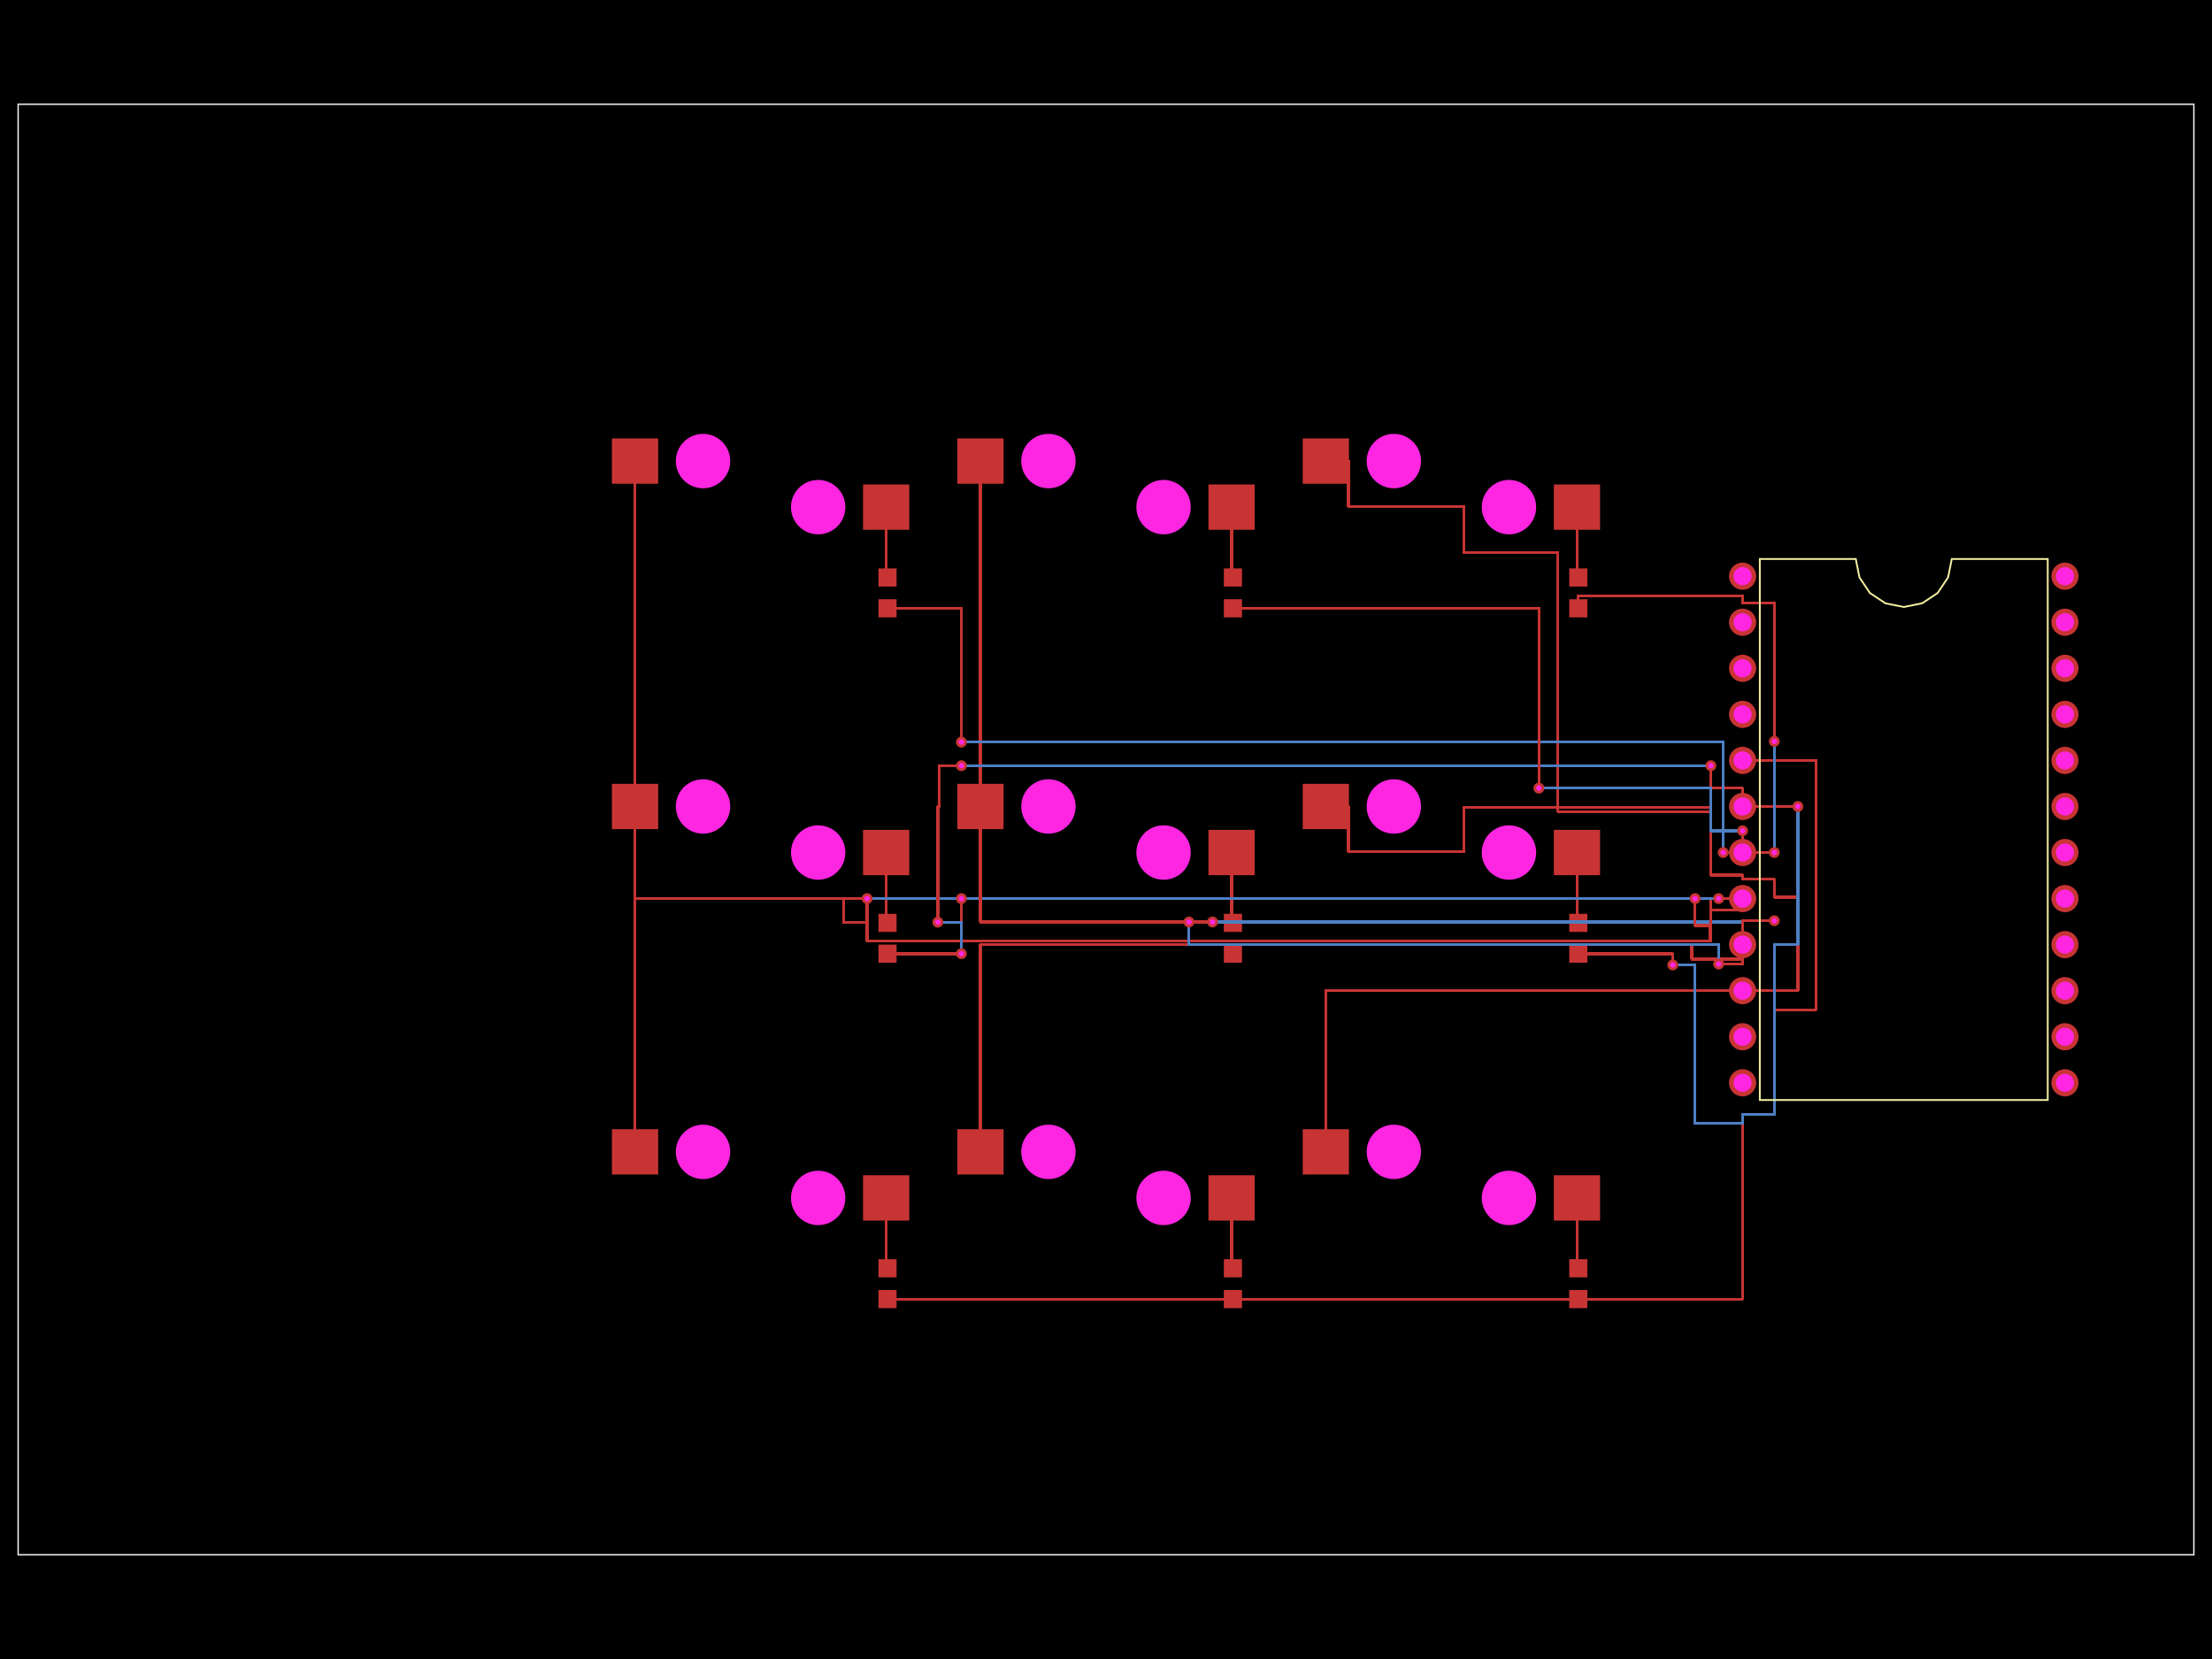 <svg xmlns="http://www.w3.org/2000/svg" width="800" height="600"><style>
              .boundary { fill: #000; }
              .pcb-board { fill: none; }
              .pcb-trace { fill: none; }
              .pcb-hole-outer { fill: rgb(200, 52, 52); }
              .pcb-hole-inner { fill: rgb(255, 38, 226); }
              .pcb-pad { }
              .pcb-boundary { fill: none; stroke: #fff; stroke-width: 0.3; }
              .pcb-silkscreen { fill: none; }
              .pcb-silkscreen-top { stroke: #f2eda1; }
              .pcb-silkscreen-bottom { stroke: #f2eda1; }
              .pcb-silkscreen-text { fill: #f2eda1; }
            </style><rect class="boundary" x="0" y="0" width="800" height="600"/><rect class="pcb-boundary" x="6.557" y="37.705" width="786.885" height="524.59"/><path class="pcb-board" d="M 6.557 562.295 L 793.443 562.295 L 793.443 37.705 L 6.557 37.705 Z" stroke="rgba(255, 255, 255, 0.5)" stroke-width="0.656"/><g transform="translate(275.082, 424.918) rotate(0) scale(1, -1)"><rect class="pcb-component" x="-9.836" y="-9.836" width="19.672" height="19.672"/><rect class="pcb-component-outline" x="-9.836" y="-9.836" width="19.672" height="19.672"/></g><g transform="translate(320.984, 464.262) rotate(90) scale(1, -1)"><rect class="pcb-component" x="-3.279" y="-8.852" width="6.557" height="17.705"/><rect class="pcb-component-outline" x="-3.279" y="-8.852" width="6.557" height="17.705"/></g><g transform="translate(400, 424.918) rotate(0) scale(1, -1)"><rect class="pcb-component" x="-9.836" y="-9.836" width="19.672" height="19.672"/><rect class="pcb-component-outline" x="-9.836" y="-9.836" width="19.672" height="19.672"/></g><g transform="translate(445.902, 464.262) rotate(90) scale(1, -1)"><rect class="pcb-component" x="-3.279" y="-8.852" width="6.557" height="17.705"/><rect class="pcb-component-outline" x="-3.279" y="-8.852" width="6.557" height="17.705"/></g><g transform="translate(524.918, 424.918) rotate(0) scale(1, -1)"><rect class="pcb-component" x="-9.836" y="-9.836" width="19.672" height="19.672"/><rect class="pcb-component-outline" x="-9.836" y="-9.836" width="19.672" height="19.672"/></g><g transform="translate(570.82, 464.262) rotate(90) scale(1, -1)"><rect class="pcb-component" x="-3.279" y="-8.852" width="6.557" height="17.705"/><rect class="pcb-component-outline" x="-3.279" y="-8.852" width="6.557" height="17.705"/></g><g transform="translate(275.082, 300) rotate(0) scale(1, -1)"><rect class="pcb-component" x="-9.836" y="-9.836" width="19.672" height="19.672"/><rect class="pcb-component-outline" x="-9.836" y="-9.836" width="19.672" height="19.672"/></g><g transform="translate(320.984, 339.344) rotate(90) scale(1, -1)"><rect class="pcb-component" x="-3.279" y="-8.852" width="6.557" height="17.705"/><rect class="pcb-component-outline" x="-3.279" y="-8.852" width="6.557" height="17.705"/></g><g transform="translate(400, 300) rotate(0) scale(1, -1)"><rect class="pcb-component" x="-9.836" y="-9.836" width="19.672" height="19.672"/><rect class="pcb-component-outline" x="-9.836" y="-9.836" width="19.672" height="19.672"/></g><g transform="translate(445.902, 339.344) rotate(90) scale(1, -1)"><rect class="pcb-component" x="-3.279" y="-8.852" width="6.557" height="17.705"/><rect class="pcb-component-outline" x="-3.279" y="-8.852" width="6.557" height="17.705"/></g><g transform="translate(524.918, 300) rotate(0) scale(1, -1)"><rect class="pcb-component" x="-9.836" y="-9.836" width="19.672" height="19.672"/><rect class="pcb-component-outline" x="-9.836" y="-9.836" width="19.672" height="19.672"/></g><g transform="translate(570.82, 339.344) rotate(90) scale(1, -1)"><rect class="pcb-component" x="-3.279" y="-8.852" width="6.557" height="17.705"/><rect class="pcb-component-outline" x="-3.279" y="-8.852" width="6.557" height="17.705"/></g><g transform="translate(275.082, 175.082) rotate(0) scale(1, -1)"><rect class="pcb-component" x="-9.836" y="-9.836" width="19.672" height="19.672"/><rect class="pcb-component-outline" x="-9.836" y="-9.836" width="19.672" height="19.672"/></g><g transform="translate(320.984, 214.426) rotate(90) scale(1, -1)"><rect class="pcb-component" x="-3.279" y="-8.852" width="6.557" height="17.705"/><rect class="pcb-component-outline" x="-3.279" y="-8.852" width="6.557" height="17.705"/></g><g transform="translate(400, 175.082) rotate(0) scale(1, -1)"><rect class="pcb-component" x="-9.836" y="-9.836" width="19.672" height="19.672"/><rect class="pcb-component-outline" x="-9.836" y="-9.836" width="19.672" height="19.672"/></g><g transform="translate(445.902, 214.426) rotate(90) scale(1, -1)"><rect class="pcb-component" x="-3.279" y="-8.852" width="6.557" height="17.705"/><rect class="pcb-component-outline" x="-3.279" y="-8.852" width="6.557" height="17.705"/></g><g transform="translate(524.918, 175.082) rotate(0) scale(1, -1)"><rect class="pcb-component" x="-9.836" y="-9.836" width="19.672" height="19.672"/><rect class="pcb-component-outline" x="-9.836" y="-9.836" width="19.672" height="19.672"/></g><g transform="translate(570.82, 214.426) rotate(90) scale(1, -1)"><rect class="pcb-component" x="-3.279" y="-8.852" width="6.557" height="17.705"/><rect class="pcb-component-outline" x="-3.279" y="-8.852" width="6.557" height="17.705"/></g><g transform="translate(688.525, 300) rotate(0) scale(1, -1)"><rect class="pcb-component" x="-63.213" y="-96.525" width="126.426" height="193.049"/><rect class="pcb-component-outline" x="-63.213" y="-96.525" width="126.426" height="193.049"/></g><rect class="pcb-pad" fill="rgb(200, 52, 52)" x="221.311" y="408.393" width="16.721" height="16.393"/><rect class="pcb-pad" fill="rgb(200, 52, 52)" x="312.131" y="425.049" width="16.721" height="16.393"/><rect class="pcb-pad" fill="rgb(200, 52, 52)" x="-3.279" y="-3.279" width="6.557" height="6.557" transform="translate(320.984 458.689) rotate(90)"/><rect class="pcb-pad" fill="rgb(200, 52, 52)" x="-3.279" y="-3.279" width="6.557" height="6.557" transform="translate(320.984 469.836) rotate(90)"/><rect class="pcb-pad" fill="rgb(200, 52, 52)" x="346.23" y="408.393" width="16.721" height="16.393"/><rect class="pcb-pad" fill="rgb(200, 52, 52)" x="437.049" y="425.049" width="16.721" height="16.393"/><rect class="pcb-pad" fill="rgb(200, 52, 52)" x="-3.279" y="-3.279" width="6.557" height="6.557" transform="translate(445.902 458.689) rotate(90)"/><rect class="pcb-pad" fill="rgb(200, 52, 52)" x="-3.279" y="-3.279" width="6.557" height="6.557" transform="translate(445.902 469.836) rotate(90)"/><rect class="pcb-pad" fill="rgb(200, 52, 52)" x="471.148" y="408.393" width="16.721" height="16.393"/><rect class="pcb-pad" fill="rgb(200, 52, 52)" x="561.967" y="425.049" width="16.721" height="16.393"/><rect class="pcb-pad" fill="rgb(200, 52, 52)" x="-3.279" y="-3.279" width="6.557" height="6.557" transform="translate(570.82 458.689) rotate(90)"/><rect class="pcb-pad" fill="rgb(200, 52, 52)" x="-3.279" y="-3.279" width="6.557" height="6.557" transform="translate(570.82 469.836) rotate(90)"/><rect class="pcb-pad" fill="rgb(200, 52, 52)" x="221.311" y="283.475" width="16.721" height="16.393"/><rect class="pcb-pad" fill="rgb(200, 52, 52)" x="312.131" y="300.131" width="16.721" height="16.393"/><rect class="pcb-pad" fill="rgb(200, 52, 52)" x="-3.279" y="-3.279" width="6.557" height="6.557" transform="translate(320.984 333.77) rotate(90)"/><rect class="pcb-pad" fill="rgb(200, 52, 52)" x="-3.279" y="-3.279" width="6.557" height="6.557" transform="translate(320.984 344.918) rotate(90)"/><rect class="pcb-pad" fill="rgb(200, 52, 52)" x="346.23" y="283.475" width="16.721" height="16.393"/><rect class="pcb-pad" fill="rgb(200, 52, 52)" x="437.049" y="300.131" width="16.721" height="16.393"/><rect class="pcb-pad" fill="rgb(200, 52, 52)" x="-3.279" y="-3.279" width="6.557" height="6.557" transform="translate(445.902 333.77) rotate(90)"/><rect class="pcb-pad" fill="rgb(200, 52, 52)" x="-3.279" y="-3.279" width="6.557" height="6.557" transform="translate(445.902 344.918) rotate(90)"/><rect class="pcb-pad" fill="rgb(200, 52, 52)" x="471.148" y="283.475" width="16.721" height="16.393"/><rect class="pcb-pad" fill="rgb(200, 52, 52)" x="561.967" y="300.131" width="16.721" height="16.393"/><rect class="pcb-pad" fill="rgb(200, 52, 52)" x="-3.279" y="-3.279" width="6.557" height="6.557" transform="translate(570.82 333.77) rotate(90)"/><rect class="pcb-pad" fill="rgb(200, 52, 52)" x="-3.279" y="-3.279" width="6.557" height="6.557" transform="translate(570.82 344.918) rotate(90)"/><rect class="pcb-pad" fill="rgb(200, 52, 52)" x="221.311" y="158.557" width="16.721" height="16.393"/><rect class="pcb-pad" fill="rgb(200, 52, 52)" x="312.131" y="175.213" width="16.721" height="16.393"/><rect class="pcb-pad" fill="rgb(200, 52, 52)" x="-3.279" y="-3.279" width="6.557" height="6.557" transform="translate(320.984 208.852) rotate(90)"/><rect class="pcb-pad" fill="rgb(200, 52, 52)" x="-3.279" y="-3.279" width="6.557" height="6.557" transform="translate(320.984 220) rotate(90)"/><rect class="pcb-pad" fill="rgb(200, 52, 52)" x="346.23" y="158.557" width="16.721" height="16.393"/><rect class="pcb-pad" fill="rgb(200, 52, 52)" x="437.049" y="175.213" width="16.721" height="16.393"/><rect class="pcb-pad" fill="rgb(200, 52, 52)" x="-3.279" y="-3.279" width="6.557" height="6.557" transform="translate(445.902 208.852) rotate(90)"/><rect class="pcb-pad" fill="rgb(200, 52, 52)" x="-3.279" y="-3.279" width="6.557" height="6.557" transform="translate(445.902 220) rotate(90)"/><rect class="pcb-pad" fill="rgb(200, 52, 52)" x="471.148" y="158.557" width="16.721" height="16.393"/><rect class="pcb-pad" fill="rgb(200, 52, 52)" x="561.967" y="175.213" width="16.721" height="16.393"/><rect class="pcb-pad" fill="rgb(200, 52, 52)" x="-3.279" y="-3.279" width="6.557" height="6.557" transform="translate(570.82 208.852) rotate(90)"/><rect class="pcb-pad" fill="rgb(200, 52, 52)" x="-3.279" y="-3.279" width="6.557" height="6.557" transform="translate(570.82 220) rotate(90)"/><path class="pcb-trace" stroke="rgb(200, 52, 52)" d="M 320.492 433.246 L 320.492 458.689" stroke-width="1.049" stroke-linecap="round" stroke-linejoin="round" shape-rendering="crispEdges"/><path class="pcb-trace" stroke="rgb(200, 52, 52)" d="M 445.41 433.246 L 445.41 458.689" stroke-width="1.049" stroke-linecap="round" stroke-linejoin="round" shape-rendering="crispEdges"/><path class="pcb-trace" stroke="rgb(200, 52, 52)" d="M 570.328 433.246 L 570.328 458.689" stroke-width="1.049" stroke-linecap="round" stroke-linejoin="round" shape-rendering="crispEdges"/><path class="pcb-trace" stroke="rgb(200, 52, 52)" d="M 320.492 308.328 L 320.492 333.77" stroke-width="1.049" stroke-linecap="round" stroke-linejoin="round" shape-rendering="crispEdges"/><path class="pcb-trace" stroke="rgb(200, 52, 52)" d="M 445.41 308.328 L 445.41 333.77" stroke-width="1.049" stroke-linecap="round" stroke-linejoin="round" shape-rendering="crispEdges"/><path class="pcb-trace" stroke="rgb(200, 52, 52)" d="M 570.328 308.328 L 570.328 333.77" stroke-width="1.049" stroke-linecap="round" stroke-linejoin="round" shape-rendering="crispEdges"/><path class="pcb-trace" stroke="rgb(200, 52, 52)" d="M 320.492 183.41 L 320.492 208.852" stroke-width="1.049" stroke-linecap="round" stroke-linejoin="round" shape-rendering="crispEdges"/><path class="pcb-trace" stroke="rgb(200, 52, 52)" d="M 445.41 183.41 L 445.41 208.852" stroke-width="1.049" stroke-linecap="round" stroke-linejoin="round" shape-rendering="crispEdges"/><path class="pcb-trace" stroke="rgb(200, 52, 52)" d="M 570.328 183.41 L 570.328 208.852" stroke-width="1.049" stroke-linecap="round" stroke-linejoin="round" shape-rendering="crispEdges"/><path class="pcb-trace" stroke="rgb(200, 52, 52)" d="M 229.672 416.59 L 229.672 324.984" stroke-width="1.049" stroke-linecap="round" stroke-linejoin="round" shape-rendering="crispEdges"/><path class="pcb-trace" stroke="rgb(200, 52, 52)" d="M 229.672 324.984 L 313.607 324.984" stroke-width="1.049" stroke-linecap="round" stroke-linejoin="round" shape-rendering="crispEdges"/><path class="pcb-trace" stroke="rgb(200, 52, 52)" d="M 313.607 324.984 L 313.607 340.328" stroke-width="1.049" stroke-linecap="round" stroke-linejoin="round" shape-rendering="crispEdges"/><path class="pcb-trace" stroke="rgb(200, 52, 52)" d="M 313.607 340.328 L 618.754 340.328" stroke-width="1.049" stroke-linecap="round" stroke-linejoin="round" shape-rendering="crispEdges"/><path class="pcb-trace" stroke="rgb(200, 52, 52)" d="M 618.754 340.328 L 618.754 324.984" stroke-width="1.049" stroke-linecap="round" stroke-linejoin="round" shape-rendering="crispEdges"/><path class="pcb-trace" stroke="rgb(200, 52, 52)" d="M 618.754 324.984 L 630.23 324.984" stroke-width="1.049" stroke-linecap="round" stroke-linejoin="round" shape-rendering="crispEdges"/><path class="pcb-trace" stroke="rgb(200, 52, 52)" d="M 354.59 416.59 L 354.59 341.639" stroke-width="1.049" stroke-linecap="round" stroke-linejoin="round" shape-rendering="crispEdges"/><path class="pcb-trace" stroke="rgb(200, 52, 52)" d="M 354.59 341.639 L 611.869 341.639" stroke-width="1.049" stroke-linecap="round" stroke-linejoin="round" shape-rendering="crispEdges"/><path class="pcb-trace" stroke="rgb(200, 52, 52)" d="M 611.869 341.639 L 611.869 346.885" stroke-width="1.049" stroke-linecap="round" stroke-linejoin="round" shape-rendering="crispEdges"/><path class="pcb-trace" stroke="rgb(200, 52, 52)" d="M 611.869 346.885 L 630.23 346.885" stroke-width="1.049" stroke-linecap="round" stroke-linejoin="round" shape-rendering="crispEdges"/><path class="pcb-trace" stroke="rgb(200, 52, 52)" d="M 630.23 346.885 L 630.23 341.639" stroke-width="1.049" stroke-linecap="round" stroke-linejoin="round" shape-rendering="crispEdges"/><path class="pcb-trace" stroke="rgb(200, 52, 52)" d="M 479.508 416.59 L 479.508 358.295" stroke-width="1.049" stroke-linecap="round" stroke-linejoin="round" shape-rendering="crispEdges"/><path class="pcb-trace" stroke="rgb(200, 52, 52)" d="M 479.508 358.295 L 630.23 358.295" stroke-width="1.049" stroke-linecap="round" stroke-linejoin="round" shape-rendering="crispEdges"/><path class="pcb-trace" stroke="rgb(200, 52, 52)" d="M 229.672 291.672 L 229.672 324.984" stroke-width="1.049" stroke-linecap="round" stroke-linejoin="round" shape-rendering="crispEdges"/><path class="pcb-trace" stroke="rgb(200, 52, 52)" d="M 229.672 324.984 L 313.607 324.984" stroke-width="1.049" stroke-linecap="round" stroke-linejoin="round" shape-rendering="crispEdges"/><path class="pcb-trace" stroke="rgb(200, 52, 52)" d="M 313.607 324.984 L 313.607 324.984" stroke-width="1.049" stroke-linecap="round" stroke-linejoin="round" shape-rendering="crispEdges"/><path class="pcb-trace" stroke="rgb(77, 127, 196)" d="M 313.607 324.984 L 313.607 324.984" stroke-width="1.049" stroke-linecap="round" stroke-linejoin="round" shape-rendering="crispEdges"/><path class="pcb-trace" stroke="rgb(77, 127, 196)" d="M 313.607 324.984 L 621.574 324.984" stroke-width="1.049" stroke-linecap="round" stroke-linejoin="round" shape-rendering="crispEdges"/><path class="pcb-trace" stroke="rgb(77, 127, 196)" d="M 621.574 324.984 L 621.574 324.984" stroke-width="1.049" stroke-linecap="round" stroke-linejoin="round" shape-rendering="crispEdges"/><path class="pcb-trace" stroke="rgb(200, 52, 52)" d="M 621.574 324.984 L 621.574 324.984" stroke-width="1.049" stroke-linecap="round" stroke-linejoin="round" shape-rendering="crispEdges"/><path class="pcb-trace" stroke="rgb(200, 52, 52)" d="M 621.574 324.984 L 630.23 324.984" stroke-width="1.049" stroke-linecap="round" stroke-linejoin="round" shape-rendering="crispEdges"/><path class="pcb-trace" stroke="rgb(200, 52, 52)" d="M 354.59 291.672 L 354.59 333.443" stroke-width="1.049" stroke-linecap="round" stroke-linejoin="round" shape-rendering="crispEdges"/><path class="pcb-trace" stroke="rgb(200, 52, 52)" d="M 354.59 333.443 L 438.525 333.443" stroke-width="1.049" stroke-linecap="round" stroke-linejoin="round" shape-rendering="crispEdges"/><path class="pcb-trace" stroke="rgb(200, 52, 52)" d="M 438.525 333.443 L 438.525 333.443" stroke-width="1.049" stroke-linecap="round" stroke-linejoin="round" shape-rendering="crispEdges"/><path class="pcb-trace" stroke="rgb(77, 127, 196)" d="M 438.525 333.443 L 438.525 333.443" stroke-width="1.049" stroke-linecap="round" stroke-linejoin="round" shape-rendering="crispEdges"/><path class="pcb-trace" stroke="rgb(77, 127, 196)" d="M 438.525 333.443 L 630.23 333.443" stroke-width="1.049" stroke-linecap="round" stroke-linejoin="round" shape-rendering="crispEdges"/><path class="pcb-trace" stroke="rgb(77, 127, 196)" d="M 630.23 333.443 L 630.23 332.984" stroke-width="1.049" stroke-linecap="round" stroke-linejoin="round" shape-rendering="crispEdges"/><path class="pcb-trace" stroke="rgb(77, 127, 196)" d="M 630.23 332.984 L 641.705 332.984" stroke-width="1.049" stroke-linecap="round" stroke-linejoin="round" shape-rendering="crispEdges"/><path class="pcb-trace" stroke="rgb(77, 127, 196)" d="M 641.705 332.984 L 641.705 332.984" stroke-width="1.049" stroke-linecap="round" stroke-linejoin="round" shape-rendering="crispEdges"/><path class="pcb-trace" stroke="rgb(200, 52, 52)" d="M 641.705 332.984 L 641.705 332.984" stroke-width="1.049" stroke-linecap="round" stroke-linejoin="round" shape-rendering="crispEdges"/><path class="pcb-trace" stroke="rgb(200, 52, 52)" d="M 641.705 332.984 L 630.23 332.984" stroke-width="1.049" stroke-linecap="round" stroke-linejoin="round" shape-rendering="crispEdges"/><path class="pcb-trace" stroke="rgb(200, 52, 52)" d="M 630.23 332.984 L 630.23 341.639" stroke-width="1.049" stroke-linecap="round" stroke-linejoin="round" shape-rendering="crispEdges"/><path class="pcb-trace" stroke="rgb(200, 52, 52)" d="M 479.508 291.672 L 487.705 291.672" stroke-width="1.049" stroke-linecap="round" stroke-linejoin="round" shape-rendering="crispEdges"/><path class="pcb-trace" stroke="rgb(200, 52, 52)" d="M 487.705 291.672 L 487.705 308.066" stroke-width="1.049" stroke-linecap="round" stroke-linejoin="round" shape-rendering="crispEdges"/><path class="pcb-trace" stroke="rgb(200, 52, 52)" d="M 487.705 308.066 L 529.344 308.066" stroke-width="1.049" stroke-linecap="round" stroke-linejoin="round" shape-rendering="crispEdges"/><path class="pcb-trace" stroke="rgb(200, 52, 52)" d="M 529.344 308.066 L 529.344 291.934" stroke-width="1.049" stroke-linecap="round" stroke-linejoin="round" shape-rendering="crispEdges"/><path class="pcb-trace" stroke="rgb(200, 52, 52)" d="M 529.344 291.934 L 618.754 291.934" stroke-width="1.049" stroke-linecap="round" stroke-linejoin="round" shape-rendering="crispEdges"/><path class="pcb-trace" stroke="rgb(200, 52, 52)" d="M 618.754 291.934 L 618.754 316.459" stroke-width="1.049" stroke-linecap="round" stroke-linejoin="round" shape-rendering="crispEdges"/><path class="pcb-trace" stroke="rgb(200, 52, 52)" d="M 618.754 316.459 L 630.23 316.459" stroke-width="1.049" stroke-linecap="round" stroke-linejoin="round" shape-rendering="crispEdges"/><path class="pcb-trace" stroke="rgb(200, 52, 52)" d="M 630.23 316.459 L 630.23 317.967" stroke-width="1.049" stroke-linecap="round" stroke-linejoin="round" shape-rendering="crispEdges"/><path class="pcb-trace" stroke="rgb(200, 52, 52)" d="M 630.23 317.967 L 641.705 317.967" stroke-width="1.049" stroke-linecap="round" stroke-linejoin="round" shape-rendering="crispEdges"/><path class="pcb-trace" stroke="rgb(200, 52, 52)" d="M 641.705 317.967 L 641.705 324.459" stroke-width="1.049" stroke-linecap="round" stroke-linejoin="round" shape-rendering="crispEdges"/><path class="pcb-trace" stroke="rgb(200, 52, 52)" d="M 641.705 324.459 L 650.23 324.459" stroke-width="1.049" stroke-linecap="round" stroke-linejoin="round" shape-rendering="crispEdges"/><path class="pcb-trace" stroke="rgb(200, 52, 52)" d="M 650.23 324.459 L 650.23 358.295" stroke-width="1.049" stroke-linecap="round" stroke-linejoin="round" shape-rendering="crispEdges"/><path class="pcb-trace" stroke="rgb(200, 52, 52)" d="M 650.23 358.295 L 630.23 358.295" stroke-width="1.049" stroke-linecap="round" stroke-linejoin="round" shape-rendering="crispEdges"/><path class="pcb-trace" stroke="rgb(200, 52, 52)" d="M 229.672 166.754 L 229.672 324.984" stroke-width="1.049" stroke-linecap="round" stroke-linejoin="round" shape-rendering="crispEdges"/><path class="pcb-trace" stroke="rgb(200, 52, 52)" d="M 229.672 324.984 L 305.082 324.984" stroke-width="1.049" stroke-linecap="round" stroke-linejoin="round" shape-rendering="crispEdges"/><path class="pcb-trace" stroke="rgb(200, 52, 52)" d="M 305.082 324.984 L 305.082 333.508" stroke-width="1.049" stroke-linecap="round" stroke-linejoin="round" shape-rendering="crispEdges"/><path class="pcb-trace" stroke="rgb(200, 52, 52)" d="M 305.082 333.508 L 313.607 333.508" stroke-width="1.049" stroke-linecap="round" stroke-linejoin="round" shape-rendering="crispEdges"/><path class="pcb-trace" stroke="rgb(200, 52, 52)" d="M 313.607 333.508 L 313.607 340.328" stroke-width="1.049" stroke-linecap="round" stroke-linejoin="round" shape-rendering="crispEdges"/><path class="pcb-trace" stroke="rgb(200, 52, 52)" d="M 313.607 340.328 L 347.705 340.328" stroke-width="1.049" stroke-linecap="round" stroke-linejoin="round" shape-rendering="crispEdges"/><path class="pcb-trace" stroke="rgb(200, 52, 52)" d="M 347.705 340.328 L 347.705 324.984" stroke-width="1.049" stroke-linecap="round" stroke-linejoin="round" shape-rendering="crispEdges"/><path class="pcb-trace" stroke="rgb(200, 52, 52)" d="M 347.705 324.984 L 347.705 324.984" stroke-width="1.049" stroke-linecap="round" stroke-linejoin="round" shape-rendering="crispEdges"/><path class="pcb-trace" stroke="rgb(77, 127, 196)" d="M 347.705 324.984 L 347.705 324.984" stroke-width="1.049" stroke-linecap="round" stroke-linejoin="round" shape-rendering="crispEdges"/><path class="pcb-trace" stroke="rgb(77, 127, 196)" d="M 347.705 324.984 L 613.049 324.984" stroke-width="1.049" stroke-linecap="round" stroke-linejoin="round" shape-rendering="crispEdges"/><path class="pcb-trace" stroke="rgb(77, 127, 196)" d="M 613.049 324.984 L 613.049 324.984" stroke-width="1.049" stroke-linecap="round" stroke-linejoin="round" shape-rendering="crispEdges"/><path class="pcb-trace" stroke="rgb(200, 52, 52)" d="M 613.049 324.984 L 613.049 324.984" stroke-width="1.049" stroke-linecap="round" stroke-linejoin="round" shape-rendering="crispEdges"/><path class="pcb-trace" stroke="rgb(200, 52, 52)" d="M 613.049 324.984 L 613.049 334.754" stroke-width="1.049" stroke-linecap="round" stroke-linejoin="round" shape-rendering="crispEdges"/><path class="pcb-trace" stroke="rgb(200, 52, 52)" d="M 613.049 334.754 L 618.426 334.754" stroke-width="1.049" stroke-linecap="round" stroke-linejoin="round" shape-rendering="crispEdges"/><path class="pcb-trace" stroke="rgb(200, 52, 52)" d="M 618.426 334.754 L 618.426 340" stroke-width="1.049" stroke-linecap="round" stroke-linejoin="round" shape-rendering="crispEdges"/><path class="pcb-trace" stroke="rgb(200, 52, 52)" d="M 618.426 340 L 618.754 340" stroke-width="1.049" stroke-linecap="round" stroke-linejoin="round" shape-rendering="crispEdges"/><path class="pcb-trace" stroke="rgb(200, 52, 52)" d="M 618.754 340 L 618.754 329.049" stroke-width="1.049" stroke-linecap="round" stroke-linejoin="round" shape-rendering="crispEdges"/><path class="pcb-trace" stroke="rgb(200, 52, 52)" d="M 618.754 329.049 L 630.23 329.049" stroke-width="1.049" stroke-linecap="round" stroke-linejoin="round" shape-rendering="crispEdges"/><path class="pcb-trace" stroke="rgb(200, 52, 52)" d="M 630.23 329.049 L 630.23 324.984" stroke-width="1.049" stroke-linecap="round" stroke-linejoin="round" shape-rendering="crispEdges"/><path class="pcb-trace" stroke="rgb(200, 52, 52)" d="M 354.59 166.754 L 354.59 333.443" stroke-width="1.049" stroke-linecap="round" stroke-linejoin="round" shape-rendering="crispEdges"/><path class="pcb-trace" stroke="rgb(200, 52, 52)" d="M 354.59 333.443 L 430 333.443" stroke-width="1.049" stroke-linecap="round" stroke-linejoin="round" shape-rendering="crispEdges"/><path class="pcb-trace" stroke="rgb(200, 52, 52)" d="M 430 333.443 L 430 333.443" stroke-width="1.049" stroke-linecap="round" stroke-linejoin="round" shape-rendering="crispEdges"/><path class="pcb-trace" stroke="rgb(77, 127, 196)" d="M 430 333.443 L 430 333.443" stroke-width="1.049" stroke-linecap="round" stroke-linejoin="round" shape-rendering="crispEdges"/><path class="pcb-trace" stroke="rgb(77, 127, 196)" d="M 430 333.443 L 430 341.639" stroke-width="1.049" stroke-linecap="round" stroke-linejoin="round" shape-rendering="crispEdges"/><path class="pcb-trace" stroke="rgb(77, 127, 196)" d="M 430 341.639 L 621.574 341.639" stroke-width="1.049" stroke-linecap="round" stroke-linejoin="round" shape-rendering="crispEdges"/><path class="pcb-trace" stroke="rgb(77, 127, 196)" d="M 621.574 341.639 L 621.574 348.656" stroke-width="1.049" stroke-linecap="round" stroke-linejoin="round" shape-rendering="crispEdges"/><path class="pcb-trace" stroke="rgb(77, 127, 196)" d="M 621.574 348.656 L 621.574 348.656" stroke-width="1.049" stroke-linecap="round" stroke-linejoin="round" shape-rendering="crispEdges"/><path class="pcb-trace" stroke="rgb(200, 52, 52)" d="M 621.574 348.656 L 621.574 348.656" stroke-width="1.049" stroke-linecap="round" stroke-linejoin="round" shape-rendering="crispEdges"/><path class="pcb-trace" stroke="rgb(200, 52, 52)" d="M 621.574 348.656 L 630.23 348.656" stroke-width="1.049" stroke-linecap="round" stroke-linejoin="round" shape-rendering="crispEdges"/><path class="pcb-trace" stroke="rgb(200, 52, 52)" d="M 630.23 348.656 L 630.23 341.639" stroke-width="1.049" stroke-linecap="round" stroke-linejoin="round" shape-rendering="crispEdges"/><path class="pcb-trace" stroke="rgb(200, 52, 52)" d="M 479.508 166.754 L 487.705 166.754" stroke-width="1.049" stroke-linecap="round" stroke-linejoin="round" shape-rendering="crispEdges"/><path class="pcb-trace" stroke="rgb(200, 52, 52)" d="M 487.705 166.754 L 487.705 183.148" stroke-width="1.049" stroke-linecap="round" stroke-linejoin="round" shape-rendering="crispEdges"/><path class="pcb-trace" stroke="rgb(200, 52, 52)" d="M 487.705 183.148 L 529.344 183.148" stroke-width="1.049" stroke-linecap="round" stroke-linejoin="round" shape-rendering="crispEdges"/><path class="pcb-trace" stroke="rgb(200, 52, 52)" d="M 529.344 183.148 L 529.344 199.803" stroke-width="1.049" stroke-linecap="round" stroke-linejoin="round" shape-rendering="crispEdges"/><path class="pcb-trace" stroke="rgb(200, 52, 52)" d="M 529.344 199.803 L 563.443 199.803" stroke-width="1.049" stroke-linecap="round" stroke-linejoin="round" shape-rendering="crispEdges"/><path class="pcb-trace" stroke="rgb(200, 52, 52)" d="M 563.443 199.803 L 563.443 293.574" stroke-width="1.049" stroke-linecap="round" stroke-linejoin="round" shape-rendering="crispEdges"/><path class="pcb-trace" stroke="rgb(200, 52, 52)" d="M 563.443 293.574 L 618.754 293.574" stroke-width="1.049" stroke-linecap="round" stroke-linejoin="round" shape-rendering="crispEdges"/><path class="pcb-trace" stroke="rgb(200, 52, 52)" d="M 618.754 293.574 L 618.754 316.459" stroke-width="1.049" stroke-linecap="round" stroke-linejoin="round" shape-rendering="crispEdges"/><path class="pcb-trace" stroke="rgb(200, 52, 52)" d="M 618.754 316.459 L 630.23 316.459" stroke-width="1.049" stroke-linecap="round" stroke-linejoin="round" shape-rendering="crispEdges"/><path class="pcb-trace" stroke="rgb(200, 52, 52)" d="M 630.23 316.459 L 630.23 317.967" stroke-width="1.049" stroke-linecap="round" stroke-linejoin="round" shape-rendering="crispEdges"/><path class="pcb-trace" stroke="rgb(200, 52, 52)" d="M 630.23 317.967 L 641.705 317.967" stroke-width="1.049" stroke-linecap="round" stroke-linejoin="round" shape-rendering="crispEdges"/><path class="pcb-trace" stroke="rgb(200, 52, 52)" d="M 641.705 317.967 L 641.705 324.459" stroke-width="1.049" stroke-linecap="round" stroke-linejoin="round" shape-rendering="crispEdges"/><path class="pcb-trace" stroke="rgb(200, 52, 52)" d="M 641.705 324.459 L 650.23 324.459" stroke-width="1.049" stroke-linecap="round" stroke-linejoin="round" shape-rendering="crispEdges"/><path class="pcb-trace" stroke="rgb(200, 52, 52)" d="M 650.23 324.459 L 650.23 358.295" stroke-width="1.049" stroke-linecap="round" stroke-linejoin="round" shape-rendering="crispEdges"/><path class="pcb-trace" stroke="rgb(200, 52, 52)" d="M 650.23 358.295 L 630.23 358.295" stroke-width="1.049" stroke-linecap="round" stroke-linejoin="round" shape-rendering="crispEdges"/><path class="pcb-trace" stroke="rgb(200, 52, 52)" d="M 320.984 469.836 L 630.23 469.836" stroke-width="1.049" stroke-linecap="round" stroke-linejoin="round" shape-rendering="crispEdges"/><path class="pcb-trace" stroke="rgb(200, 52, 52)" d="M 630.23 469.836 L 630.23 403.082" stroke-width="1.049" stroke-linecap="round" stroke-linejoin="round" shape-rendering="crispEdges"/><path class="pcb-trace" stroke="rgb(200, 52, 52)" d="M 630.23 403.082 L 641.705 403.082" stroke-width="1.049" stroke-linecap="round" stroke-linejoin="round" shape-rendering="crispEdges"/><path class="pcb-trace" stroke="rgb(200, 52, 52)" d="M 641.705 403.082 L 641.705 365.18" stroke-width="1.049" stroke-linecap="round" stroke-linejoin="round" shape-rendering="crispEdges"/><path class="pcb-trace" stroke="rgb(200, 52, 52)" d="M 641.705 365.18 L 656.787 365.18" stroke-width="1.049" stroke-linecap="round" stroke-linejoin="round" shape-rendering="crispEdges"/><path class="pcb-trace" stroke="rgb(200, 52, 52)" d="M 656.787 365.18 L 656.787 275.016" stroke-width="1.049" stroke-linecap="round" stroke-linejoin="round" shape-rendering="crispEdges"/><path class="pcb-trace" stroke="rgb(200, 52, 52)" d="M 656.787 275.016 L 630.23 275.016" stroke-width="1.049" stroke-linecap="round" stroke-linejoin="round" shape-rendering="crispEdges"/><path class="pcb-trace" stroke="rgb(200, 52, 52)" d="M 445.902 469.836 L 630.23 469.836" stroke-width="1.049" stroke-linecap="round" stroke-linejoin="round" shape-rendering="crispEdges"/><path class="pcb-trace" stroke="rgb(200, 52, 52)" d="M 630.23 469.836 L 630.23 403.082" stroke-width="1.049" stroke-linecap="round" stroke-linejoin="round" shape-rendering="crispEdges"/><path class="pcb-trace" stroke="rgb(200, 52, 52)" d="M 630.23 403.082 L 641.705 403.082" stroke-width="1.049" stroke-linecap="round" stroke-linejoin="round" shape-rendering="crispEdges"/><path class="pcb-trace" stroke="rgb(200, 52, 52)" d="M 641.705 403.082 L 641.705 365.18" stroke-width="1.049" stroke-linecap="round" stroke-linejoin="round" shape-rendering="crispEdges"/><path class="pcb-trace" stroke="rgb(200, 52, 52)" d="M 641.705 365.18 L 656.787 365.18" stroke-width="1.049" stroke-linecap="round" stroke-linejoin="round" shape-rendering="crispEdges"/><path class="pcb-trace" stroke="rgb(200, 52, 52)" d="M 656.787 365.18 L 656.787 275.016" stroke-width="1.049" stroke-linecap="round" stroke-linejoin="round" shape-rendering="crispEdges"/><path class="pcb-trace" stroke="rgb(200, 52, 52)" d="M 656.787 275.016 L 630.23 275.016" stroke-width="1.049" stroke-linecap="round" stroke-linejoin="round" shape-rendering="crispEdges"/><path class="pcb-trace" stroke="rgb(200, 52, 52)" d="M 570.82 469.836 L 630.23 469.836" stroke-width="1.049" stroke-linecap="round" stroke-linejoin="round" shape-rendering="crispEdges"/><path class="pcb-trace" stroke="rgb(200, 52, 52)" d="M 630.23 469.836 L 630.23 403.082" stroke-width="1.049" stroke-linecap="round" stroke-linejoin="round" shape-rendering="crispEdges"/><path class="pcb-trace" stroke="rgb(200, 52, 52)" d="M 630.23 403.082 L 641.705 403.082" stroke-width="1.049" stroke-linecap="round" stroke-linejoin="round" shape-rendering="crispEdges"/><path class="pcb-trace" stroke="rgb(200, 52, 52)" d="M 641.705 403.082 L 641.705 365.18" stroke-width="1.049" stroke-linecap="round" stroke-linejoin="round" shape-rendering="crispEdges"/><path class="pcb-trace" stroke="rgb(200, 52, 52)" d="M 641.705 365.18 L 656.787 365.18" stroke-width="1.049" stroke-linecap="round" stroke-linejoin="round" shape-rendering="crispEdges"/><path class="pcb-trace" stroke="rgb(200, 52, 52)" d="M 656.787 365.18 L 656.787 275.016" stroke-width="1.049" stroke-linecap="round" stroke-linejoin="round" shape-rendering="crispEdges"/><path class="pcb-trace" stroke="rgb(200, 52, 52)" d="M 656.787 275.016 L 630.23 275.016" stroke-width="1.049" stroke-linecap="round" stroke-linejoin="round" shape-rendering="crispEdges"/><path class="pcb-trace" stroke="rgb(200, 52, 52)" d="M 320.984 344.918 L 347.705 344.918" stroke-width="1.049" stroke-linecap="round" stroke-linejoin="round" shape-rendering="crispEdges"/><path class="pcb-trace" stroke="rgb(200, 52, 52)" d="M 347.705 344.918 L 347.705 344.918" stroke-width="1.049" stroke-linecap="round" stroke-linejoin="round" shape-rendering="crispEdges"/><path class="pcb-trace" stroke="rgb(77, 127, 196)" d="M 347.705 344.918 L 347.705 344.918" stroke-width="1.049" stroke-linecap="round" stroke-linejoin="round" shape-rendering="crispEdges"/><path class="pcb-trace" stroke="rgb(77, 127, 196)" d="M 347.705 344.918 L 347.705 333.508" stroke-width="1.049" stroke-linecap="round" stroke-linejoin="round" shape-rendering="crispEdges"/><path class="pcb-trace" stroke="rgb(77, 127, 196)" d="M 347.705 333.508 L 339.18 333.508" stroke-width="1.049" stroke-linecap="round" stroke-linejoin="round" shape-rendering="crispEdges"/><path class="pcb-trace" stroke="rgb(77, 127, 196)" d="M 339.18 333.508 L 339.18 333.508" stroke-width="1.049" stroke-linecap="round" stroke-linejoin="round" shape-rendering="crispEdges"/><path class="pcb-trace" stroke="rgb(200, 52, 52)" d="M 339.18 333.508 L 339.18 333.508" stroke-width="1.049" stroke-linecap="round" stroke-linejoin="round" shape-rendering="crispEdges"/><path class="pcb-trace" stroke="rgb(200, 52, 52)" d="M 339.18 333.508 L 339.18 291.672" stroke-width="1.049" stroke-linecap="round" stroke-linejoin="round" shape-rendering="crispEdges"/><path class="pcb-trace" stroke="rgb(200, 52, 52)" d="M 339.18 291.672 L 339.672 291.672" stroke-width="1.049" stroke-linecap="round" stroke-linejoin="round" shape-rendering="crispEdges"/><path class="pcb-trace" stroke="rgb(200, 52, 52)" d="M 339.672 291.672 L 339.672 276.918" stroke-width="1.049" stroke-linecap="round" stroke-linejoin="round" shape-rendering="crispEdges"/><path class="pcb-trace" stroke="rgb(200, 52, 52)" d="M 339.672 276.918 L 347.705 276.918" stroke-width="1.049" stroke-linecap="round" stroke-linejoin="round" shape-rendering="crispEdges"/><path class="pcb-trace" stroke="rgb(200, 52, 52)" d="M 347.705 276.918 L 347.705 276.918" stroke-width="1.049" stroke-linecap="round" stroke-linejoin="round" shape-rendering="crispEdges"/><path class="pcb-trace" stroke="rgb(77, 127, 196)" d="M 347.705 276.918 L 347.705 276.918" stroke-width="1.049" stroke-linecap="round" stroke-linejoin="round" shape-rendering="crispEdges"/><path class="pcb-trace" stroke="rgb(77, 127, 196)" d="M 347.705 276.918 L 618.754 276.918" stroke-width="1.049" stroke-linecap="round" stroke-linejoin="round" shape-rendering="crispEdges"/><path class="pcb-trace" stroke="rgb(77, 127, 196)" d="M 618.754 276.918 L 618.754 276.918" stroke-width="1.049" stroke-linecap="round" stroke-linejoin="round" shape-rendering="crispEdges"/><path class="pcb-trace" stroke="rgb(200, 52, 52)" d="M 618.754 276.918 L 618.754 276.918" stroke-width="1.049" stroke-linecap="round" stroke-linejoin="round" shape-rendering="crispEdges"/><path class="pcb-trace" stroke="rgb(200, 52, 52)" d="M 618.754 276.918 L 618.754 285.049" stroke-width="1.049" stroke-linecap="round" stroke-linejoin="round" shape-rendering="crispEdges"/><path class="pcb-trace" stroke="rgb(200, 52, 52)" d="M 618.754 285.049 L 630.23 285.049" stroke-width="1.049" stroke-linecap="round" stroke-linejoin="round" shape-rendering="crispEdges"/><path class="pcb-trace" stroke="rgb(200, 52, 52)" d="M 630.23 285.049 L 630.23 291.672" stroke-width="1.049" stroke-linecap="round" stroke-linejoin="round" shape-rendering="crispEdges"/><path class="pcb-trace" stroke="rgb(200, 52, 52)" d="M 570.82 344.918 L 604.984 344.918" stroke-width="1.049" stroke-linecap="round" stroke-linejoin="round" shape-rendering="crispEdges"/><path class="pcb-trace" stroke="rgb(200, 52, 52)" d="M 604.984 344.918 L 604.984 348.984" stroke-width="1.049" stroke-linecap="round" stroke-linejoin="round" shape-rendering="crispEdges"/><path class="pcb-trace" stroke="rgb(200, 52, 52)" d="M 604.984 348.984 L 604.984 348.984" stroke-width="1.049" stroke-linecap="round" stroke-linejoin="round" shape-rendering="crispEdges"/><path class="pcb-trace" stroke="rgb(77, 127, 196)" d="M 604.984 348.984 L 604.984 348.984" stroke-width="1.049" stroke-linecap="round" stroke-linejoin="round" shape-rendering="crispEdges"/><path class="pcb-trace" stroke="rgb(77, 127, 196)" d="M 604.984 348.984 L 613.049 348.984" stroke-width="1.049" stroke-linecap="round" stroke-linejoin="round" shape-rendering="crispEdges"/><path class="pcb-trace" stroke="rgb(77, 127, 196)" d="M 613.049 348.984 L 613.049 406.295" stroke-width="1.049" stroke-linecap="round" stroke-linejoin="round" shape-rendering="crispEdges"/><path class="pcb-trace" stroke="rgb(77, 127, 196)" d="M 613.049 406.295 L 630.23 406.295" stroke-width="1.049" stroke-linecap="round" stroke-linejoin="round" shape-rendering="crispEdges"/><path class="pcb-trace" stroke="rgb(77, 127, 196)" d="M 630.23 406.295 L 630.23 403.082" stroke-width="1.049" stroke-linecap="round" stroke-linejoin="round" shape-rendering="crispEdges"/><path class="pcb-trace" stroke="rgb(77, 127, 196)" d="M 630.23 403.082 L 641.705 403.082" stroke-width="1.049" stroke-linecap="round" stroke-linejoin="round" shape-rendering="crispEdges"/><path class="pcb-trace" stroke="rgb(77, 127, 196)" d="M 641.705 403.082 L 641.705 341.508" stroke-width="1.049" stroke-linecap="round" stroke-linejoin="round" shape-rendering="crispEdges"/><path class="pcb-trace" stroke="rgb(77, 127, 196)" d="M 641.705 341.508 L 650.23 341.508" stroke-width="1.049" stroke-linecap="round" stroke-linejoin="round" shape-rendering="crispEdges"/><path class="pcb-trace" stroke="rgb(77, 127, 196)" d="M 650.23 341.508 L 650.23 291.672" stroke-width="1.049" stroke-linecap="round" stroke-linejoin="round" shape-rendering="crispEdges"/><path class="pcb-trace" stroke="rgb(77, 127, 196)" d="M 650.23 291.672 L 650.23 291.672" stroke-width="1.049" stroke-linecap="round" stroke-linejoin="round" shape-rendering="crispEdges"/><path class="pcb-trace" stroke="rgb(200, 52, 52)" d="M 650.23 291.672 L 650.23 291.672" stroke-width="1.049" stroke-linecap="round" stroke-linejoin="round" shape-rendering="crispEdges"/><path class="pcb-trace" stroke="rgb(200, 52, 52)" d="M 650.23 291.672 L 630.23 291.672" stroke-width="1.049" stroke-linecap="round" stroke-linejoin="round" shape-rendering="crispEdges"/><path class="pcb-trace" stroke="rgb(200, 52, 52)" d="M 320.984 220 L 347.705 220" stroke-width="1.049" stroke-linecap="round" stroke-linejoin="round" shape-rendering="crispEdges"/><path class="pcb-trace" stroke="rgb(200, 52, 52)" d="M 347.705 220 L 347.705 268.393" stroke-width="1.049" stroke-linecap="round" stroke-linejoin="round" shape-rendering="crispEdges"/><path class="pcb-trace" stroke="rgb(200, 52, 52)" d="M 347.705 268.393 L 347.705 268.393" stroke-width="1.049" stroke-linecap="round" stroke-linejoin="round" shape-rendering="crispEdges"/><path class="pcb-trace" stroke="rgb(77, 127, 196)" d="M 347.705 268.393 L 347.705 268.393" stroke-width="1.049" stroke-linecap="round" stroke-linejoin="round" shape-rendering="crispEdges"/><path class="pcb-trace" stroke="rgb(77, 127, 196)" d="M 347.705 268.393 L 623.213 268.393" stroke-width="1.049" stroke-linecap="round" stroke-linejoin="round" shape-rendering="crispEdges"/><path class="pcb-trace" stroke="rgb(77, 127, 196)" d="M 623.213 268.393 L 623.213 308.328" stroke-width="1.049" stroke-linecap="round" stroke-linejoin="round" shape-rendering="crispEdges"/><path class="pcb-trace" stroke="rgb(77, 127, 196)" d="M 623.213 308.328 L 623.213 308.328" stroke-width="1.049" stroke-linecap="round" stroke-linejoin="round" shape-rendering="crispEdges"/><path class="pcb-trace" stroke="rgb(200, 52, 52)" d="M 623.213 308.328 L 623.213 308.328" stroke-width="1.049" stroke-linecap="round" stroke-linejoin="round" shape-rendering="crispEdges"/><path class="pcb-trace" stroke="rgb(200, 52, 52)" d="M 623.213 308.328 L 630.23 308.328" stroke-width="1.049" stroke-linecap="round" stroke-linejoin="round" shape-rendering="crispEdges"/><path class="pcb-trace" stroke="rgb(200, 52, 52)" d="M 445.902 220 L 556.557 220" stroke-width="1.049" stroke-linecap="round" stroke-linejoin="round" shape-rendering="crispEdges"/><path class="pcb-trace" stroke="rgb(200, 52, 52)" d="M 556.557 220 L 556.557 285.049" stroke-width="1.049" stroke-linecap="round" stroke-linejoin="round" shape-rendering="crispEdges"/><path class="pcb-trace" stroke="rgb(200, 52, 52)" d="M 556.557 285.049 L 556.557 285.049" stroke-width="1.049" stroke-linecap="round" stroke-linejoin="round" shape-rendering="crispEdges"/><path class="pcb-trace" stroke="rgb(77, 127, 196)" d="M 556.557 285.049 L 556.557 285.049" stroke-width="1.049" stroke-linecap="round" stroke-linejoin="round" shape-rendering="crispEdges"/><path class="pcb-trace" stroke="rgb(77, 127, 196)" d="M 556.557 285.049 L 618.754 285.049" stroke-width="1.049" stroke-linecap="round" stroke-linejoin="round" shape-rendering="crispEdges"/><path class="pcb-trace" stroke="rgb(77, 127, 196)" d="M 618.754 285.049 L 618.754 300.459" stroke-width="1.049" stroke-linecap="round" stroke-linejoin="round" shape-rendering="crispEdges"/><path class="pcb-trace" stroke="rgb(77, 127, 196)" d="M 618.754 300.459 L 630.23 300.459" stroke-width="1.049" stroke-linecap="round" stroke-linejoin="round" shape-rendering="crispEdges"/><path class="pcb-trace" stroke="rgb(77, 127, 196)" d="M 630.23 300.459 L 630.23 300.459" stroke-width="1.049" stroke-linecap="round" stroke-linejoin="round" shape-rendering="crispEdges"/><path class="pcb-trace" stroke="rgb(200, 52, 52)" d="M 630.23 300.459 L 630.23 300.459" stroke-width="1.049" stroke-linecap="round" stroke-linejoin="round" shape-rendering="crispEdges"/><path class="pcb-trace" stroke="rgb(200, 52, 52)" d="M 630.23 300.459 L 630.23 308.328" stroke-width="1.049" stroke-linecap="round" stroke-linejoin="round" shape-rendering="crispEdges"/><path class="pcb-trace" stroke="rgb(200, 52, 52)" d="M 570.82 220 L 570.82 215.41" stroke-width="1.049" stroke-linecap="round" stroke-linejoin="round" shape-rendering="crispEdges"/><path class="pcb-trace" stroke="rgb(200, 52, 52)" d="M 570.82 215.41 L 630.23 215.41" stroke-width="1.049" stroke-linecap="round" stroke-linejoin="round" shape-rendering="crispEdges"/><path class="pcb-trace" stroke="rgb(200, 52, 52)" d="M 630.23 215.41 L 630.23 218.033" stroke-width="1.049" stroke-linecap="round" stroke-linejoin="round" shape-rendering="crispEdges"/><path class="pcb-trace" stroke="rgb(200, 52, 52)" d="M 630.23 218.033 L 641.705 218.033" stroke-width="1.049" stroke-linecap="round" stroke-linejoin="round" shape-rendering="crispEdges"/><path class="pcb-trace" stroke="rgb(200, 52, 52)" d="M 641.705 218.033 L 641.705 268.131" stroke-width="1.049" stroke-linecap="round" stroke-linejoin="round" shape-rendering="crispEdges"/><path class="pcb-trace" stroke="rgb(200, 52, 52)" d="M 641.705 268.131 L 641.705 268.131" stroke-width="1.049" stroke-linecap="round" stroke-linejoin="round" shape-rendering="crispEdges"/><path class="pcb-trace" stroke="rgb(77, 127, 196)" d="M 641.705 268.131 L 641.705 268.131" stroke-width="1.049" stroke-linecap="round" stroke-linejoin="round" shape-rendering="crispEdges"/><path class="pcb-trace" stroke="rgb(77, 127, 196)" d="M 641.705 268.131 L 641.705 308.328" stroke-width="1.049" stroke-linecap="round" stroke-linejoin="round" shape-rendering="crispEdges"/><path class="pcb-trace" stroke="rgb(77, 127, 196)" d="M 641.705 308.328 L 641.705 308.328" stroke-width="1.049" stroke-linecap="round" stroke-linejoin="round" shape-rendering="crispEdges"/><path class="pcb-trace" stroke="rgb(200, 52, 52)" d="M 641.705 308.328 L 641.705 308.328" stroke-width="1.049" stroke-linecap="round" stroke-linejoin="round" shape-rendering="crispEdges"/><path class="pcb-trace" stroke="rgb(200, 52, 52)" d="M 641.705 308.328 L 630.23 308.328" stroke-width="1.049" stroke-linecap="round" stroke-linejoin="round" shape-rendering="crispEdges"/><g><circle class="pcb-hole-outer" cx="313.607" cy="324.984" r="1.967"/><circle class="pcb-hole-inner" cx="313.607" cy="324.984" r="0.984"/></g><g><circle class="pcb-hole-outer" cx="621.574" cy="324.984" r="1.967"/><circle class="pcb-hole-inner" cx="621.574" cy="324.984" r="0.984"/></g><g><circle class="pcb-hole-outer" cx="438.525" cy="333.443" r="1.967"/><circle class="pcb-hole-inner" cx="438.525" cy="333.443" r="0.984"/></g><g><circle class="pcb-hole-outer" cx="641.705" cy="332.984" r="1.967"/><circle class="pcb-hole-inner" cx="641.705" cy="332.984" r="0.984"/></g><g><circle class="pcb-hole-outer" cx="347.705" cy="324.984" r="1.967"/><circle class="pcb-hole-inner" cx="347.705" cy="324.984" r="0.984"/></g><g><circle class="pcb-hole-outer" cx="613.049" cy="324.984" r="1.967"/><circle class="pcb-hole-inner" cx="613.049" cy="324.984" r="0.984"/></g><g><circle class="pcb-hole-outer" cx="430" cy="333.443" r="1.967"/><circle class="pcb-hole-inner" cx="430" cy="333.443" r="0.984"/></g><g><circle class="pcb-hole-outer" cx="621.574" cy="348.656" r="1.967"/><circle class="pcb-hole-inner" cx="621.574" cy="348.656" r="0.984"/></g><g><circle class="pcb-hole-outer" cx="347.705" cy="344.918" r="1.967"/><circle class="pcb-hole-inner" cx="347.705" cy="344.918" r="0.984"/></g><g><circle class="pcb-hole-outer" cx="339.18" cy="333.508" r="1.967"/><circle class="pcb-hole-inner" cx="339.18" cy="333.508" r="0.984"/></g><g><circle class="pcb-hole-outer" cx="347.705" cy="276.918" r="1.967"/><circle class="pcb-hole-inner" cx="347.705" cy="276.918" r="0.984"/></g><g><circle class="pcb-hole-outer" cx="618.754" cy="276.918" r="1.967"/><circle class="pcb-hole-inner" cx="618.754" cy="276.918" r="0.984"/></g><g><circle class="pcb-hole-outer" cx="604.984" cy="348.984" r="1.967"/><circle class="pcb-hole-inner" cx="604.984" cy="348.984" r="0.984"/></g><g><circle class="pcb-hole-outer" cx="650.23" cy="291.672" r="1.967"/><circle class="pcb-hole-inner" cx="650.23" cy="291.672" r="0.984"/></g><g><circle class="pcb-hole-outer" cx="347.705" cy="268.393" r="1.967"/><circle class="pcb-hole-inner" cx="347.705" cy="268.393" r="0.984"/></g><g><circle class="pcb-hole-outer" cx="623.213" cy="308.328" r="1.967"/><circle class="pcb-hole-inner" cx="623.213" cy="308.328" r="0.984"/></g><g><circle class="pcb-hole-outer" cx="556.557" cy="285.049" r="1.967"/><circle class="pcb-hole-inner" cx="556.557" cy="285.049" r="0.984"/></g><g><circle class="pcb-hole-outer" cx="630.23" cy="300.459" r="1.967"/><circle class="pcb-hole-inner" cx="630.23" cy="300.459" r="0.984"/></g><g><circle class="pcb-hole-outer" cx="641.705" cy="268.131" r="1.967"/><circle class="pcb-hole-inner" cx="641.705" cy="268.131" r="0.984"/></g><g><circle class="pcb-hole-outer" cx="641.705" cy="308.328" r="1.967"/><circle class="pcb-hole-inner" cx="641.705" cy="308.328" r="0.984"/></g><path class="pcb-silkscreen pcb-silkscreen-top" d="M 636.459 397.836 L 636.459 202.164 L 671.169 202.164 L 672.49 208.805 L 676.253 214.436 L 681.883 218.198 L 688.525 219.519 L 695.166 218.198 L 700.797 214.436 L 704.559 208.805 L 705.88 202.164 L 740.59 202.164 L 740.59 397.836 L 636.459 397.836 Z" stroke-width="0.656" data-pcb-component-id="pcb_component_18" data-pcb-silkscreen-path-id="pcb_silkscreen_path_0"/><g><circle class="pcb-hole-outer" cx="630.23" cy="208.393" r="4.918"/><circle class="pcb-hole-inner" cx="630.23" cy="208.393" r="3.279"/></g><g><circle class="pcb-hole-outer" cx="630.23" cy="225.049" r="4.918"/><circle class="pcb-hole-inner" cx="630.23" cy="225.049" r="3.279"/></g><g><circle class="pcb-hole-outer" cx="630.23" cy="241.705" r="4.918"/><circle class="pcb-hole-inner" cx="630.23" cy="241.705" r="3.279"/></g><g><circle class="pcb-hole-outer" cx="630.23" cy="258.361" r="4.918"/><circle class="pcb-hole-inner" cx="630.23" cy="258.361" r="3.279"/></g><g><circle class="pcb-hole-outer" cx="630.23" cy="275.016" r="4.918"/><circle class="pcb-hole-inner" cx="630.23" cy="275.016" r="3.279"/></g><g><circle class="pcb-hole-outer" cx="630.23" cy="291.672" r="4.918"/><circle class="pcb-hole-inner" cx="630.23" cy="291.672" r="3.279"/></g><g><circle class="pcb-hole-outer" cx="630.23" cy="308.328" r="4.918"/><circle class="pcb-hole-inner" cx="630.23" cy="308.328" r="3.279"/></g><g><circle class="pcb-hole-outer" cx="630.23" cy="324.984" r="4.918"/><circle class="pcb-hole-inner" cx="630.23" cy="324.984" r="3.279"/></g><g><circle class="pcb-hole-outer" cx="630.23" cy="341.639" r="4.918"/><circle class="pcb-hole-inner" cx="630.23" cy="341.639" r="3.279"/></g><g><circle class="pcb-hole-outer" cx="630.23" cy="358.295" r="4.918"/><circle class="pcb-hole-inner" cx="630.23" cy="358.295" r="3.279"/></g><g><circle class="pcb-hole-outer" cx="630.23" cy="374.951" r="4.918"/><circle class="pcb-hole-inner" cx="630.23" cy="374.951" r="3.279"/></g><g><circle class="pcb-hole-outer" cx="630.23" cy="391.607" r="4.918"/><circle class="pcb-hole-inner" cx="630.23" cy="391.607" r="3.279"/></g><g><circle class="pcb-hole-outer" cx="746.82" cy="391.607" r="4.918"/><circle class="pcb-hole-inner" cx="746.82" cy="391.607" r="3.279"/></g><g><circle class="pcb-hole-outer" cx="746.82" cy="374.951" r="4.918"/><circle class="pcb-hole-inner" cx="746.82" cy="374.951" r="3.279"/></g><g><circle class="pcb-hole-outer" cx="746.82" cy="358.295" r="4.918"/><circle class="pcb-hole-inner" cx="746.82" cy="358.295" r="3.279"/></g><g><circle class="pcb-hole-outer" cx="746.82" cy="341.639" r="4.918"/><circle class="pcb-hole-inner" cx="746.82" cy="341.639" r="3.279"/></g><g><circle class="pcb-hole-outer" cx="746.82" cy="324.984" r="4.918"/><circle class="pcb-hole-inner" cx="746.82" cy="324.984" r="3.279"/></g><g><circle class="pcb-hole-outer" cx="746.82" cy="308.328" r="4.918"/><circle class="pcb-hole-inner" cx="746.82" cy="308.328" r="3.279"/></g><g><circle class="pcb-hole-outer" cx="746.82" cy="291.672" r="4.918"/><circle class="pcb-hole-inner" cx="746.82" cy="291.672" r="3.279"/></g><g><circle class="pcb-hole-outer" cx="746.82" cy="275.016" r="4.918"/><circle class="pcb-hole-inner" cx="746.82" cy="275.016" r="3.279"/></g><g><circle class="pcb-hole-outer" cx="746.82" cy="258.361" r="4.918"/><circle class="pcb-hole-inner" cx="746.82" cy="258.361" r="3.279"/></g><g><circle class="pcb-hole-outer" cx="746.82" cy="241.705" r="4.918"/><circle class="pcb-hole-inner" cx="746.82" cy="241.705" r="3.279"/></g><g><circle class="pcb-hole-outer" cx="746.82" cy="225.049" r="4.918"/><circle class="pcb-hole-inner" cx="746.82" cy="225.049" r="3.279"/></g><g><circle class="pcb-hole-outer" cx="746.82" cy="208.393" r="4.918"/><circle class="pcb-hole-inner" cx="746.82" cy="208.393" r="3.279"/></g><circle class="pcb-hole" cx="254.262" cy="416.59" r="9.836" fill="#FF26E2"/><circle class="pcb-hole" cx="295.902" cy="433.246" r="9.836" fill="#FF26E2"/><circle class="pcb-hole" cx="379.18" cy="416.59" r="9.836" fill="#FF26E2"/><circle class="pcb-hole" cx="420.82" cy="433.246" r="9.836" fill="#FF26E2"/><circle class="pcb-hole" cx="504.098" cy="416.59" r="9.836" fill="#FF26E2"/><circle class="pcb-hole" cx="545.738" cy="433.246" r="9.836" fill="#FF26E2"/><circle class="pcb-hole" cx="254.262" cy="291.672" r="9.836" fill="#FF26E2"/><circle class="pcb-hole" cx="295.902" cy="308.328" r="9.836" fill="#FF26E2"/><circle class="pcb-hole" cx="379.18" cy="291.672" r="9.836" fill="#FF26E2"/><circle class="pcb-hole" cx="420.82" cy="308.328" r="9.836" fill="#FF26E2"/><circle class="pcb-hole" cx="504.098" cy="291.672" r="9.836" fill="#FF26E2"/><circle class="pcb-hole" cx="545.738" cy="308.328" r="9.836" fill="#FF26E2"/><circle class="pcb-hole" cx="254.262" cy="166.754" r="9.836" fill="#FF26E2"/><circle class="pcb-hole" cx="295.902" cy="183.41" r="9.836" fill="#FF26E2"/><circle class="pcb-hole" cx="379.18" cy="166.754" r="9.836" fill="#FF26E2"/><circle class="pcb-hole" cx="420.82" cy="183.41" r="9.836" fill="#FF26E2"/><circle class="pcb-hole" cx="504.098" cy="166.754" r="9.836" fill="#FF26E2"/><circle class="pcb-hole" cx="545.738" cy="183.41" r="9.836" fill="#FF26E2"/></svg>